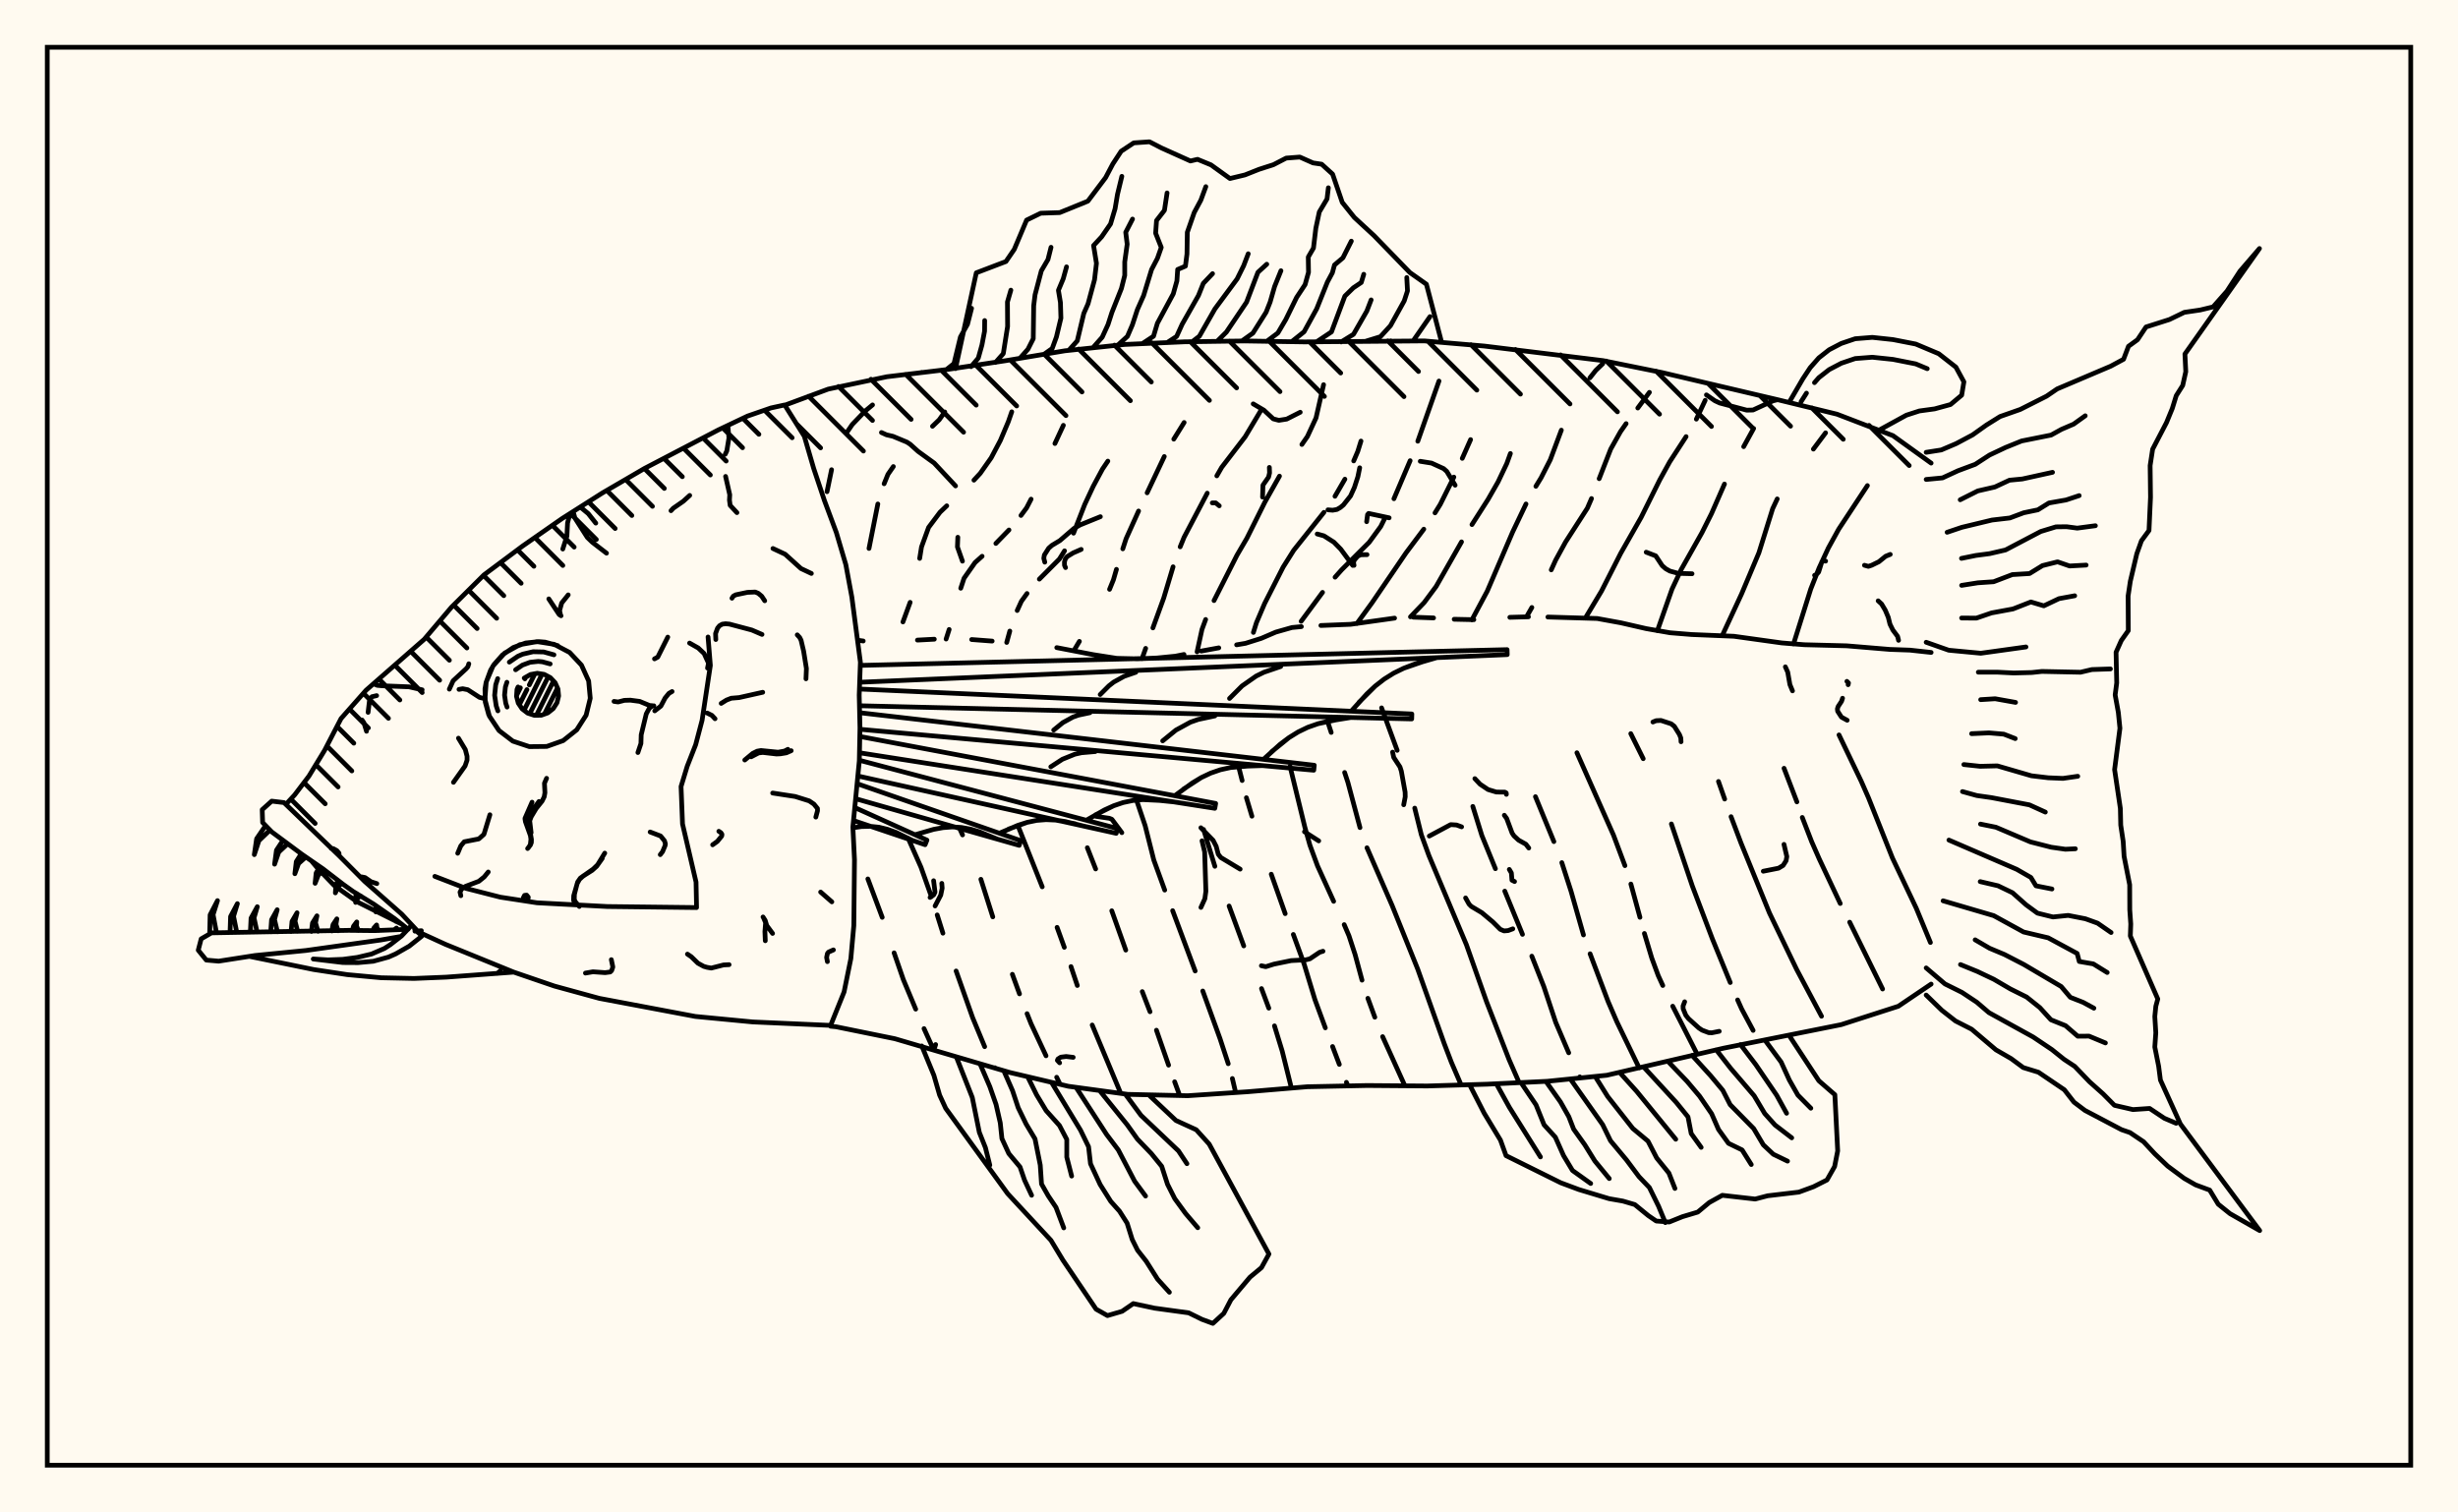 <svg xmlns="http://www.w3.org/2000/svg" width="520" height="320"><rect x="0" y="0" width="520" height="320" fill="floralwhite"/><rect x="10" y="10" width="500" height="300" stroke="black" stroke-width="1" fill="none"/><path stroke="black" stroke-width="1" fill="none" stroke-linecap="round" stroke-linejoin="round" d="
M 166.03 85.73 175.21 82.33 187.62 79.71 200.22 78.2 212.77 76.31 225.28 74.22 237.9 72.88 250.57 72.32 263.26 72.14 275.95 72.34 301.32 72.13 313.96 73.21 339.15 76.3 351.59 78.82 376.29 84.62 388.62 87.63 400.46 92.17 408.54 97.98 
M 408.54 208.21 401.6 212.9 389.52 216.79 364.64 221.77 339.92 227.5 327.3 228.78 314.62 229.39 301.94 229.77 289.25 229.67 276.57 229.93 263.92 230.99 251.26 231.83 238.58 231.54 226.01 229.83 213.66 226.92 189.31 219.77 176.87 217.24 175.72 217.13 
M 181.47 135.46 182.62 135.62 
M 194.09 135.43 197.66 135.24 
M 205.56 135.31 209.9 135.64 
M 223.56 137.02 231.29 138.51 236.26 139.29 240.6 139.39 244.73 139.22 248.67 138.83 250.48 138.47 
M 254.13 137.75 257.84 137.07 
M 261.61 136.43 263.5 136.11 266.83 135.06 269.9 133.74 273.32 132.77 275.31 132.58 
M 279.44 132.34 285.73 132.09 295.03 130.78 
M 299.01 130.58 303.28 130.74 
M 307.64 131.02 311.8 131.11 
M 319.41 130.61 323.35 130.5 
M 327.46 130.55 337.89 130.86 342.88 131.77 348.25 133 353.31 133.88 357.87 134.25 366.81 134.62 376.95 136.03 381.71 136.41 390.67 136.64 399.79 137.4 404.05 137.55 408.54 138.04 
M 184.59 85.67 183.05 86.95 180.31 89.8 179.17 91.47 
M 175.92 99.38 174.96 104.03 
M 183.6 185.96 186.64 194.09 
M 189.15 201.6 191.11 207.27 193.72 213.51 
M 195.48 217.63 197.54 222.18 
M 199.87 87.16 198.7 88.81 197.27 90.19 
M 188.99 98.71 187.85 100.36 187.04 102.35 
M 185.71 106.63 183.84 116.04 
M 192.11 177.33 194.84 183.49 197.05 189.72 
M 198.27 193.58 199.48 197.44 
M 202.27 205.44 205.76 215.3 208.31 221.45 
M 210.48 225.91 210.53 226 
M 214.04 87.13 213.31 89.23 211.63 93.19 209.69 96.86 207.38 100.14 206.04 101.59 
M 200.29 107.02 198.86 108.38 196.45 111.59 194.95 115.72 194.56 118.15 
M 192.54 127.44 191.02 131.59 
M 202.9 175.04 203.63 176.65 
M 207.51 186.04 210.03 193.99 
M 214.17 206.14 215.68 210.28 
M 217.28 214.47 218.12 216.59 221.29 223.38 
M 223.54 227.92 224.28 229.42 
M 224.96 89.99 223.17 93.84 
M 218.13 105.61 217.18 107.45 215.99 109.06 
M 213.45 112.13 210.68 114.98 
M 207.77 117.69 206.28 119.02 203.95 122.34 203.25 124.46 
M 200.8 133.18 200.15 135.21 
M 215.32 174.62 220.49 187.63 
M 223.63 196.21 225.16 200.43 
M 226.57 204.51 227.91 208.51 
M 231.06 216.87 237.1 231.34 
M 234.37 97.56 233.23 99.25 231.27 102.9 229.48 106.73 227.11 112.81 
M 225.21 116.54 224.12 118.28 219.88 122.53 
M 217.27 125.57 216.08 127.22 215.19 129.17 
M 213.63 133.52 212.97 135.93 
M 230.03 179.36 231.79 183.85 
M 235.2 192.7 238.16 201.02 
M 241.65 209.8 243.29 214.06 
M 244.65 217.97 247.22 225.36 
M 248.5 228.88 249.57 231.79 
M 250.51 89.39 248.32 92.91 
M 246.31 96.59 242.68 104.27 
M 240.87 108.12 238.23 113.98 237.53 116.12 
M 236.19 120.46 235.55 122.67 234.73 124.69 
M 228.35 135.7 227.17 137.68 
M 240.44 169.3 242.26 174.69 244.09 181.96 246.4 188.32 
M 248.08 192.68 252.84 205.44 
M 254.45 209.67 258.1 219.75 259.84 225.06 
M 260.71 228.19 261.41 231.16 
M 266.64 87.02 263.42 92.41 258.46 98.87 257.42 100.68 
M 255.4 104.34 250.5 113.67 249.67 115.7 
M 248.17 119.92 246.19 126.53 243.9 132.85 
M 242.37 137.18 241.59 139.38 
M 254.62 175.49 257.01 183.29 
M 260.02 191.69 263.12 200.13 
M 266.88 209.16 268.42 213.3 
M 269.62 217.05 271.25 222.37 273.2 230.21 
M 280.01 81.39 278.41 88.42 276.59 92.35 275.42 94.04 
M 270.68 100.74 267.6 106.22 263.79 113.87 261.67 117.5 256.83 127.07 
M 255.06 131.07 254.28 133.18 253.25 137.92 
M 262.03 162.19 262.78 165.14 
M 263.68 168.78 264.85 172.69 
M 268.94 184.96 271.89 193.31 
M 273.61 197.71 275.9 203.99 278.18 211.5 280.38 217.47 
M 281.91 221.42 283.34 225.2 
M 284.84 228.99 285.16 229.75 
M 287.92 93.32 287.24 95.51 286.38 97.52 
M 284.52 101.38 282.42 105 
M 280.08 108.4 273.69 116.43 271.45 119.99 267.54 127.68 265.8 131.76 265.16 133.81 
M 272.91 162.14 276.04 174.99 277.12 178.83 278.72 183.18 282.14 190.7 
M 284.37 195.63 285.38 197.99 286.68 201.97 288.14 207.38 
M 289.38 211.22 290.85 215.22 
M 292.5 219.33 297.21 229.73 
M 304.42 80.62 299.94 93.35 
M 298.32 97.47 294.89 105.52 
M 293.06 109.46 292.1 111.39 289.65 114.75 283.82 120.57 282.44 122.12 
M 279.79 125.33 275.26 131.46 
M 280.85 152.62 281.62 154.97 
M 284.46 163.44 285.15 165.53 287.71 175.1 
M 289.19 179.37 294.5 191.56 299.92 205.03 305.55 220.85 307.05 224.77 309.11 229.55 
M 311.11 93.01 309.35 96.98 
M 307.57 100.94 304.69 106.72 303.58 108.51 
M 301.21 111.96 297.45 116.98 290.28 127.5 287.05 131.94 
M 292.28 149.77 295.58 158.76 
M 299.29 170.98 300.69 176.62 302.29 181.01 310.22 199.87 314.5 211.98 319.26 224.21 321.38 229.06 
M 319.53 95.95 318.77 98.06 316.92 101.96 314.81 105.65 311.4 110.99 
M 309.19 114.65 303.82 124.08 301.29 127.49 298.39 130.51 
M 311.58 170.62 313.49 176.77 316.36 183.8 
M 318.34 188.54 322.09 197.69 
M 324.06 202.3 326.6 208.73 329.12 216.31 331.87 222.75 
M 334.21 227.84 334.31 228.07 
M 339.06 76.96 337.61 78.35 336.35 79.94 
M 330.31 91.01 327.97 97.27 326.02 101.09 324.92 102.89 
M 322.83 106.63 319.99 112.59 314.64 125.06 311.38 131.16 
M 324.83 168.56 328.73 178.06 
M 330.41 182.51 332.35 188.53 334.99 197.81 
M 336.39 201.8 340.2 211.9 342.06 216.2 346.78 225.96 
M 348.94 83.01 346.48 86.33 
M 344.01 89.63 342.82 91.33 340.75 95.02 338.31 101.28 
M 336.69 105.48 335.81 107.52 331.2 114.68 329.1 118.52 328.17 120.57 
M 324.07 128.53 322.95 130.49 
M 333.6 159.26 341.34 176.69 343.76 183.15 
M 345.02 187.04 346.94 194.08 
M 347.88 197.5 349.43 202.68 350.8 206.4 351.77 208.51 
M 353.87 212.89 358.87 222.7 
M 360.74 84.7 358.87 88.68 
M 356.7 92.38 353.23 97.72 351.13 101.53 347.19 109.46 342.86 117.08 338.81 125.05 335.43 130.69 
M 345 155.22 347.63 160.52 
M 353.59 174.33 358.01 187.43 362.25 198.62 366.04 207.88 
M 367.6 211.56 368.45 213.46 370.88 218.01 
M 370.99 90.65 368.88 94.5 
M 364.82 102.41 362.07 108.68 360.05 112.71 355.67 120.49 353.72 124.65 350.62 133.46 
M 363.55 165.34 364.86 169.06 
M 366.21 172.79 368.32 178.38 374.34 193.18 380.1 205.13 385.35 215.01 
M 386.21 91.58 383.63 95.02 
M 375.98 105.56 375.01 107.63 372.1 116.96 368.44 125.65 364.37 134.42 
M 377.42 162.55 380.14 169.66 
M 381.28 172.95 383.27 178.09 384.88 181.75 389.31 191.16 
M 391.31 195.11 398.27 209.25 
M 395.06 102.74 388.98 111.97 386.79 115.95 384.83 120.18 383.07 124.63 379.42 136.27 
M 389.05 155.49 393.74 165.27 395.29 168.8 400.36 181.55 405.39 192.15 408.39 199.41 
M 202.63 113.67 202.55 115.72 203.61 118.73 
M 278.66 112.98 280.08 113.37 282.2 114.72 283.64 116.19 286.18 119.63 
M 377.7 141.09 378.2 142.21 378.66 144.84 379.21 146.17 
M 377.41 178.65 378.01 181.23 377.85 182.12 377.22 183.11 376.26 183.69 373.03 184.33 
M 312.01 164.74 313.11 165.91 314.81 167.05 316.56 167.58 318.38 167.6 318.65 167.77 318.68 168.07 
M 307.84 102.66 306.07 99.74 305.41 99.15 302.85 97.98 300.46 97.6 
M 196.97 222.01 197.76 221.56 197.94 221 
M 267.1 105.18 267.18 102.65 268.37 100.94 268.58 100.06 268.54 98.89 
M 232.79 109.32 228.51 111.06 227.21 111.8 224.23 114.37 222.52 115.4 221.85 115.99 220.94 117.42 220.82 118.12 221.03 118.94 
M 254.06 191.99 254.89 190.16 255.11 188.58 254.85 180.24 254.29 177.9 
M 383.88 121.72 384.33 121.51 384.74 121.04 385.42 118.85 385.72 118.68 386.22 118.72 
M 231.8 172.71 234.68 173.13 235.22 173.34 237.33 176.17 
M 401.65 135.48 401.45 134.65 400.44 133.29 399.83 132.06 399.47 130.6 398.83 129.09 398.05 127.78 397.33 127.12 
M 275.07 87.22 272.21 88.67 270.54 88.93 269.36 88.62 267.39 86.79 265.12 85.45 
M 390.98 144.87 391.06 144.5 390.72 144.16 
M 320.04 196.52 319.04 196.89 318.18 196.96 317.38 196.62 315.82 195.06 313.5 193.11 311.25 191.77 310.78 191.29 310.05 189.98 
M 319.3 183.95 319.74 184.69 319.86 186.23 320.41 186.51 
M 293.88 109.56 289.53 108.63 289.31 108.88 289.12 110.38 
M 399.89 117.3 398.92 117.69 397.49 118.85 395.96 119.6 395.26 119.83 394.43 119.6 
M 262.36 183.89 258.27 181.43 257.73 180.74 257.29 179.07 256.64 177.8 254.05 175.13 
M 289.2 117.35 287.9 117.37 287.24 117.66 286.5 118.52 286.34 119.03 286.45 119.62 
M 279.88 201.26 279.17 201.48 277.12 202.86 276.25 203.08 273.15 203.24 269.5 203.99 267.78 204.53 266.85 204.33 
M 197.51 186.34 197.81 188.75 197.54 189.32 196.76 189.88 
M 228.73 116.24 227.04 116.98 225.72 117.79 225.35 118.32 225.19 118.9 225.2 119.61 225.42 120.09 
M 199.24 186.9 199.32 187.92 199.02 189.38 197.82 191.68 
M 280.93 107.87 281.93 107.95 282.84 107.79 283.58 107.36 284.21 106.83 285.71 104.93 286.53 103.13 287.26 100.88 287.65 98.97 
M 309.21 174.94 308.14 174.55 306.9 174.47 302.37 176.89 
M 348.26 116.83 350.28 117.61 351.65 119.68 352.38 120.32 353.26 120.82 355.05 121.31 357.96 121.39 
M 202.15 102.81 197.63 97.97 194.21 95.49 192.56 94 191.86 93.54 188.9 92.31 187.55 92 186.47 91.51 
M 356.4 211.95 356.06 212.84 356.08 213.44 356.64 214.8 357.2 215.51 359.4 217.5 360.09 217.96 361.49 218.49 362.17 218.51 363.71 218.2 
M 390.78 152.39 389.57 151.73 388.76 150.48 388.71 149.97 388.86 149.49 389.59 148.38 389.8 147.73 
M 296.96 170.27 297.28 168.59 297.26 167.61 296.46 163.16 296.17 162.26 294.85 160.25 294.61 159.13 
M 376.05 84.57 375.08 84.81 370.86 86.75 369.52 86.78 363.82 85.27 362.79 84.79 361 83.55 
M 227.04 223.71 225.55 223.53 224.42 223.67 223.82 224.05 223.69 224.35 224.17 224.87 
M 349.68 152.76 350.36 152.48 351.38 152.43 353.54 153.14 354.21 153.67 355.29 155.4 355.58 156.13 355.63 156.94 
M 275.97 175.98 278.98 177.91 
M 256.46 106.4 257.19 106.4 257.94 107.02 
M 323.42 179.42 322.81 178.62 321.26 177.75 320.29 176.85 319.89 176.25 318.74 173.16 318.25 172.49 
M 195.01 78.78 195.01 78.78 
M 202.14 77.99 206.54 57.72 212.81 55.33 214.57 52.76 217.18 46.57 220.17 45.11 224.19 44.98 230.14 42.56 233.9 37.57 235.42 34.69 237.18 32 239.85 30.23 243.18 30 245.72 31.31 251.84 34.06 253.34 33.71 256.18 34.88 260.2 37.77 263.37 37.01 266.34 35.83 269.41 34.84 272.1 33.45 274.98 33.23 277.78 34.47 279.6 34.74 281.92 36.84 283.96 42.82 286.51 46 290.68 49.85 298.26 57.66 301.76 60.13 304.98 72.42 
M 301.25 72.13 301.25 72.13 
M 200.22 78.2 201.82 76.92 203.18 71.3 204.68 68.61 205.54 65.23 
M 205.43 77.58 206.96 75.76 207.73 73.01 208.29 70.07 208.31 67.82 
M 210.6 76.69 212.25 74.82 213.16 69.07 213.13 63.88 213.85 61.39 
M 215.77 75.8 217.47 73.88 218.59 71.66 218.68 64.7 218.97 62.36 220.3 57.3 221.7 54.91 222.35 52.32 
M 220.94 74.91 222.6 73.73 223.49 71.29 224.44 67.31 224.34 64 223.91 61.42 224.93 58.98 225.63 56.46 
M 226.12 74.11 227.9 72.12 229.28 66.32 230.18 64.27 231.55 59.19 231.96 55.71 231.35 51.95 233.06 50.1 234.94 47.38 235.9 44.16 236.41 41.11 237.33 37.31 
M 231.32 73.45 233.18 71.34 234.4 68.68 235.23 66.1 237.24 61.04 237.94 58.27 237.94 55.42 238.46 51.66 238.15 49.15 239.59 46.35 
M 236.54 72.97 238.51 71.17 239.56 68.73 240.61 65.52 241.94 62.53 243.62 57.03 244.86 54.66 245.67 52.35 244.48 49.34 244.67 46.66 246.34 44.51 246.9 40.82 
M 241.78 72.63 244.03 71.14 244.85 68.4 248.21 62.17 248.98 59.43 249.14 57.02 250.78 56.31 251.11 53.74 251.18 49.15 252.64 44.97 254.04 42.36 255.1 39.49 
M 247.02 72.42 248.92 71.18 250.09 68.6 253.54 62.52 254.56 59.96 256.52 57.9 
M 252.26 72.27 253.73 71.14 257.02 65.36 261.72 59.01 263.1 56.22 264.07 53.69 
M 257.51 72.19 259.45 70.26 263.71 63.94 266.12 57.61 267.99 55.9 
M 262.75 72.13 265.06 70.48 267.85 66.06 268.7 63.91 269.65 60.61 270.99 57.28 
M 267.99 72.22 270.34 70.45 272.01 67.61 274.31 62.92 276.1 60.21 276.82 57.61 276.77 54.38 277.87 52.48 278.37 48.29 279.1 44.85 280.74 42.09 281.02 39.73 
M 273.24 72.31 275.88 70.2 278.55 65.34 280.81 59.69 281.87 57.71 282.32 56.06 284.1 54.55 285.88 51.02 
M 278.48 72.36 281.68 70.22 284.51 62.65 286.3 60.9 287.98 59.77 288.51 58.03 
M 283.73 72.35 286.34 70.73 289.16 65.81 290.07 63.45 
M 288.97 72.18 292.03 71.24 294.16 68.91 297.07 63.66 297.76 61.54 297.61 58.72 
M 294.21 72.11 294.22 72.11 
M 298.96 72.12 302.52 66.99 
M 182 140.78 318.83 137.45 318.86 138.5 181.87 144.35 
M 181.81 145.78 298.68 151.06 298.65 152.11 181.82 149.32 
M 181.85 150.79 278.04 161.91 277.93 162.96 181.93 154.3 
M 181.9 155.82 257.18 169.99 257 171.02 181.83 159.27 
M 181.8 160.85 236.39 175.29 236.14 176.31 181.49 164.18 
M 181.34 165.81 215.93 177.86 215.62 178.86 181.03 168.99 
M 180.84 170.86 196.1 177.75 195.71 178.72 180.57 173.61 
M 304 139.13 299.25 140.51 296.98 141.38 294.83 142.43 292.82 143.69 290.93 145.16 289.16 146.82 285.84 150.48 
M 285.8 151.8 281.1 152.56 278.84 153.12 276.67 153.88 274.62 154.87 272.67 156.08 270.81 157.48 267.28 160.67 
M 267.14 161.98 262.57 162.13 260.34 162.39 258.19 162.86 256.13 163.57 254.14 164.51 252.22 165.67 248.52 168.36 
M 248.29 169.66 243.91 169.21 241.76 169.18 239.65 169.37 237.6 169.8 235.6 170.48 233.64 171.37 229.81 173.55 
M 229.5 174.84 225.37 173.82 223.33 173.51 221.3 173.42 219.29 173.58 217.3 173.99 215.33 174.62 211.42 176.29 
M 211.02 177.55 207.21 175.99 205.3 175.42 203.38 175.07 201.44 174.96 199.49 175.11 197.52 175.47 193.58 176.61 
M 193.09 177.84 189.55 176.11 187.76 175.46 185.94 175.02 184.1 174.83 182.24 174.88 180.44 175.14 
M 301.6 139.79 296.98 141.38 294.83 142.43 292.82 143.69 290.93 145.16 287.48 148.61 
M 270.94 141.02 267.4 142.23 265.75 143.04 262.76 145.13 260.11 147.78 
M 240.28 142.24 237.82 143.09 235.6 144.32 234.59 145.11 232.75 146.95 
M 283.43 152.14 278.84 153.12 276.67 153.88 274.62 154.87 272.67 156.08 269.02 159.04 
M 257.01 151.47 253.49 152.22 251.83 152.8 248.76 154.48 245.97 156.75 
M 230.59 150.79 228.14 151.31 226.98 151.72 224.85 152.89 222.91 154.47 
M 264.84 162.01 260.34 162.39 258.19 162.86 256.13 163.57 254.14 164.51 250.35 166.97 
M 231.72 159.01 228.79 159.26 227.4 159.57 224.76 160.64 222.3 162.24 
M 246.09 169.39 241.76 169.18 239.65 169.37 237.6 169.8 235.6 170.48 231.72 172.42 
M 227.43 174.28 223.33 173.51 221.3 173.42 219.29 173.58 217.3 173.99 213.37 175.41 
M 243.3 231.91 248.78 237.07 253.07 239.03 255.81 242.06 268.45 265.33 266.87 268.2 264.44 270.22 260.4 275.01 258.9 277.88 256.59 280 254.31 279.16 251.48 277.77 244.2 276.77 239.75 275.81 237.39 277.44 234.29 278.35 231.88 276.99 224.87 266.62 222.33 262.42 213.18 252.55 200.07 234.5 198.78 231.7 197.57 227.52 195.01 221.3 
M 238.07 231.5 241.38 235.98 249.31 243.5 251.1 246.21 
M 232.85 231.02 238.46 237.97 240.62 241 243.58 244.08 245.77 246.77 246.99 250.56 248.53 253.61 250.82 256.75 253.39 259.76 
M 227.68 230.12 234.1 240.02 236.58 243.3 240.03 249.91 242.35 253.06 
M 222.53 229.13 228.59 239.12 230.29 242.62 230.7 246.22 232.74 250.62 234.99 254.19 236.84 256.26 238.44 258.78 239.52 262.24 240.65 264.51 242.48 266.84 244.9 270.66 247.39 273.41 
M 217.44 227.88 219.29 231.63 221.31 234.98 224.14 238.14 225.68 241.08 225.68 244.83 226.71 248.83 
M 212.36 226.55 214.21 230.77 215.4 234.36 217.07 237.8 218.96 240.96 220.07 246.51 220.34 250.51 221.76 253.01 223.4 255.45 225.04 259.79 
M 207.33 225.09 209.41 229.93 210.72 233.68 211.61 237.58 211.96 240.9 213.42 244.07 215.79 246.9 216.75 249.7 218.24 252.89 
M 202.3 223.58 205.69 232.2 207.18 239.58 208.47 242.81 209.4 246.52 
M 378.51 219.1 384.79 228.67 388.17 231.61 388.77 243.5 388.12 246.81 386.51 249.65 383.65 251.09 380.57 252.22 373.95 253 371.32 253.69 364.36 252.9 361.6 254.43 359.17 256.45 355.93 257.42 353.13 258.55 350.38 258.34 348.7 257.19 345.85 254.86 343.33 254.12 340.41 253.61 334.02 251.68 330.19 250.25 318.61 244.51 317.43 241.23 313.98 235.52 310.91 229.52 
M 373.35 220.03 376.8 224.7 378.55 228.53 380.36 231.71 383.09 234.47 
M 368.2 220.99 371.43 225.23 375.87 231.74 377.96 235.54 
M 363.07 222.11 366.11 226.01 371.1 231.84 373.33 235.59 375.52 238.03 379.05 240.74 
M 357.96 223.28 361.9 227.61 364.47 230.69 366.02 233.72 371 238.78 373.04 242.22 375.15 244.21 378.16 245.67 
M 352.88 224.58 356.9 228.78 359.56 231.93 362.1 235.64 363.56 238.97 365.67 241.9 368.55 243.3 370.49 246.39 
M 347.78 225.81 354.61 233.23 357.1 236.3 357.78 239.83 359.89 242.76 
M 342.65 226.91 346.25 230.91 354.51 241.04 
M 337.48 227.78 340.11 231.99 345.43 238.76 348.64 241.44 350.48 245 353.06 248.19 354.34 251.45 
M 332.27 228.37 339.05 237.95 340.71 241.36 344.1 245.43 346.74 248.96 348.93 251.25 350.88 255.22 352.31 258.68 
M 327.04 228.79 330.12 233.14 331.89 236.27 332.91 238.9 335.27 242.21 337.39 245.63 340.45 249.36 
M 321.81 229.11 324.95 233.76 326.65 237.98 329.04 240.6 330.77 244.49 332.67 247.65 336.52 250.4 
M 316.57 229.32 319.31 234.28 325.89 244.78 
M 407.49 95.7 410.69 95.2 413.83 93.86 417.3 92.02 420.25 89.92 423.12 88.13 427.39 86.63 432.96 83.82 435.2 82.29 446.54 77.47 449.25 76.01 450.29 73.27 452.2 71.88 454 69.18 458.94 67.61 462.11 66.08 465.45 65.59 468.19 64.93 471.13 61.6 473.87 57.38 478 52.58 462.23 74.9 462.41 78.64 461.76 81.55 460.39 83.72 459.55 86.44 458.33 89.41 455.4 95.04 454.87 98.5 454.95 105.21 454.63 112.24 453.03 114.42 452.05 117.16 450.68 122.97 450.21 126.09 450.25 133.42 448.77 135.52 447.66 138 447.8 144.48 447.47 147.03 448.14 150.73 448.48 154.08 447.35 162.83 448.57 171.05 448.65 174.58 449.17 178.05 449.36 181.19 450.54 187.19 450.56 192.49 450.77 195.5 450.68 198.04 456.49 211.36 456.07 212.92 455.86 215.07 456.07 218.51 455.86 221.53 456.67 225.58 457.05 228.52 461.27 237.81 478.05 260.36 471.77 256.78 469.28 254.78 467.47 251.8 464.48 250.69 462.07 249.31 458.58 246.72 455.86 244.12 453.49 241.57 450.61 239.63 448.81 239.01 441.08 234.94 438.76 233.19 436.72 230.57 431.24 226.86 428.02 225.87 425.45 223.97 422.25 222.12 417.11 217.76 413.7 216.02 410.8 213.75 407.49 210.53 
M 407.49 101.44 410.95 101.11 414.22 99.6 417.87 98.24 420.89 96.28 424.3 94.67 427.68 93.3 433.92 92.05 436.11 90.84 438.69 89.73 441.14 87.97 
M 414.69 105.74 418.41 103.87 422.02 103.04 425.11 101.6 427.83 101.34 434.22 99.93 
M 411.92 112.62 415.03 111.57 421.41 110.03 425.2 109.59 428.13 108.49 431.12 107.87 433.46 106.42 437.09 105.78 439.86 104.86 
M 414.96 118.14 418.01 117.52 420.91 117.14 424.28 116.36 431.73 112.45 434.94 111.47 437.19 111.44 439.45 111.74 443.29 111.23 
M 414.99 123.85 418.41 123.31 421.76 123.08 425.72 121.57 429.36 121.35 432.09 119.67 435.29 118.87 437.83 119.75 441.33 119.56 
M 414.99 130.76 418.11 130.78 421.32 129.68 425.86 128.84 429.64 127.36 432.38 128.18 435.59 126.66 438.91 126.05 
M 407.49 135.89 412.26 137.57 419.04 138.21 428.6 136.88 
M 418.52 142.22 422.46 142.21 426.01 142.39 429.83 142.29 431.97 142.06 440.14 142.23 442.55 141.66 446.47 141.53 
M 419.02 148.03 422.09 147.84 426.4 148.61 
M 417.1 155.23 420.77 155.06 423.91 155.33 426.33 156.27 
M 415.46 161.76 418.91 162.13 422.54 162.04 429.76 164.14 433.31 164.56 436.43 164.69 439.56 164.24 
M 415.17 167.48 418.2 168.32 421.3 168.76 429.33 170.29 432.7 171.82 
M 418.98 174.36 422.24 175.02 429.56 178.13 433.93 179.25 436.94 179.68 439.05 179.58 
M 412.3 177.74 426.65 183.93 429.64 185.65 430.72 187.42 434.1 188.09 
M 418.92 186.53 422.69 187.41 425.75 188.88 428.63 191.44 431.03 193.2 434.31 194.01 437.54 193.68 441.17 194.39 443.75 195.32 446.61 197.3 
M 411.07 190.59 421.78 193.73 428.1 197.19 433.3 198.42 439.43 201.73 439.88 203.43 442.85 203.94 445.79 205.76 
M 417.85 198.85 420.91 200.63 424.04 201.94 428.15 204.06 436.05 208.72 437.99 211.01 440.71 212.08 442.97 213.31 
M 414.75 204.08 418.34 205.55 421.8 207.19 425.31 209.24 428.74 210.95 431.53 213.18 433.88 215.76 436.98 217.01 439.56 219.24 441.94 219.22 445.41 220.66 
M 407.49 204.79 411.47 208.18 415.07 209.97 418.2 212.05 420.77 214.25 430.13 219.41 434.09 222.07 436.66 224.13 438.93 225.63 442.04 228.87 444.91 231.43 447.32 233.86 451.23 234.76 454.76 234.52 457.88 236.6 460.37 237.66 
M 378.51 85.11 381.39 80.16 382.95 77.8 384.78 75.72 386.97 74 389.54 72.66 392.47 71.67 396.1 71.38 400.47 71.85 405.28 72.79 410.15 74.84 413.78 77.68 415.47 80.79 415 83.61 412.64 85.59 409.28 86.51 406.05 86.95 403.3 87.84 397.83 90.84 
M 381.02 84.99 382.17 83.18 
M 383.86 80.96 384.78 79.91 386.97 78.2 389.54 76.85 392.47 75.86 396.1 75.58 400.47 76.04 405.28 76.99 407.72 78.01 
M 60.48 170.19 62.33 168.19 65.36 164.2 68.65 158.79 72.15 152.03 77.44 146.04 89.75 135.26 95.5 128.48 102.39 121.63 110.56 115.53 118.9 109.72 127.42 104.31 136.33 99.12 151.93 90.98 158.14 88.03 163.11 86.31 166 85.68 170.16 92.31 172.14 99.11 174.41 105.9 176.93 112.67 178.94 119.47 180.21 126.33 182.02 140.1 181.77 147.07 181.93 154.01 181.79 160.97 180.43 174.98 180.77 181.9 180.63 195.82 180 202.82 178.57 209.87 175.72 216.95 159.25 216.22 147.12 215.06 126.79 211.23 117.29 208.63 108.68 205.68 94.24 199.8 87.97 196.93 
M 85 195.53 75.53 190.79 70.7 187.34 67.2 183.71 65.92 182.18 
M 149.79 134.77 150.28 140.79 148.53 152.4 147.17 157.56 145.38 162.13 144.08 166.41 144.39 174.33 147.25 186.62 147.36 192.02 128.47 191.8 113.6 191.01 105.85 189.82 98.58 187.96 91.99 185.42 
M 86.34 196.61 83.48 194.36 79.08 191.3 74.69 188.6 72.62 187.12 68.34 183.83 63.82 180.71 57.49 176.01 55.56 174.02 55.47 171.31 57.48 169.5 60.08 169.81 71.74 181.05 77.14 186.48 84.99 193.41 88.11 196.74 
M 84.83 198.13 80.56 198.88 64.72 201.1 53.95 202.16 46.26 203.36 43.64 203.13 41.94 201.04 42.56 198.64 44.75 197.37 73.77 196.84 79.24 196.9 86.35 196.61 
M 87.72 196.62 87.75 196.62 
M 103.53 151.51 102.59 147.96 102.86 144.29 104.3 140.9 106.77 138.17 109.99 136.39 113.61 135.75 117.24 136.32 120.5 138.04 123.01 140.72 124.53 144.07 124.87 147.74 124 151.31 122.02 154.41 119.14 156.7 115.67 157.93 111.99 157.97 108.5 156.81 105.57 154.57 103.53 151.51 
M 103.39 151.2 102.66 148.54 102.6 145.77 102.83 144.4 103.78 141.81 104.49 140.62 106.32 138.55 108.6 136.99 111.2 136.04 113.95 135.75 115.33 135.86 118 136.6 
M 105.33 150.4 104.97 149.33 104.64 147.11 104.87 144.88 105.29 143.58 
M 107.75 140.09 109.56 138.85 110.59 138.4 112.78 137.89 115.03 137.94 117.19 138.54 
M 107.27 149.6 106.99 148.78 106.74 147.07 106.92 145.35 107.24 144.35 
M 109.08 141.71 110.52 140.72 112.15 140.12 113.86 139.94 114.73 140.02 116.39 140.47 
M 109.64 148.76 109.27 147.34 109.37 145.87 109.59 145.35 
M 110.9 143.47 112.23 142.71 113.67 142.45 115.13 142.68 116.43 143.37 117.44 144.44 118.04 145.78 118.18 147.25 117.83 148.68 117.04 149.92 115.89 150.83 114.5 151.33 113.03 151.34 111.63 150.88 110.46 149.98 109.64 148.76 
M 111.22 143.27 111.04 143.63 
M 110.09 145.53 109.28 147.15 
M 113.16 142.55 111.98 144.91 
M 111.48 145.9 109.87 149.11 
M 114.69 142.61 112.91 146.18 
M 112.87 146.27 110.86 150.29 
M 116 143.14 112.06 151.02 
M 117.1 144.09 113.48 151.34 
M 117.94 145.56 115.18 151.08 
M 61.52 169.07 66.67 174.22 
M 64.31 165.58 68.8 170.06 
M 66.82 161.79 71.53 166.5 
M 69.15 157.82 74.43 163.11 
M 71.29 153.68 74.85 157.24 
M 73.93 150.02 77.93 154.02 
M 76.88 146.67 82.18 151.98 
M 80.17 143.67 84.59 148.1 
M 83.54 140.75 89.32 146.53 
M 86.88 137.8 93.01 143.92 
M 90.16 134.78 95.07 139.69 
M 93.05 131.38 98.77 137.1 
M 95.97 128.01 100.94 132.98 
M 99.13 124.87 105.07 130.81 
M 102.28 121.73 106.58 126.03 
M 105.87 119.03 110.25 123.41 
M 109.48 116.34 112.95 119.81 
M 113.16 113.72 119.07 119.64 
M 116.86 111.14 121.47 115.75 
M 120.64 108.62 126.16 114.15 
M 124.49 106.17 130.14 111.82 
M 128.37 103.76 133.67 109.07 
M 132.34 101.44 138.03 107.13 
M 136.32 99.12 140.54 103.34 
M 140.46 96.98 144.35 100.86 
M 144.61 94.83 150.28 100.5 
M 148.74 92.66 153.62 97.55 
M 152.89 90.52 157.09 94.73 
M 157.16 88.5 160.55 91.89 
M 161.74 86.79 167.58 92.62 
M 134.95 159.22 135.59 157.31 135.65 155.46 136.72 151.04 137.35 149.87 137.81 149.49 138.33 149.33 
M 112.56 169.72 111.05 173.17 111.16 173.86 112.21 176.79 112.32 177.55 112.2 178.69 111.8 179.34 
M 166.68 158.54 165.96 158.91 164.61 159.15 160.98 158.79 160.19 158.93 159.24 159.4 157.56 160.8 
M 76.59 152.33 76.99 152.92 77.54 154.72 
M 161.36 146.47 156.37 147.59 154.69 147.73 153.69 148.12 152.57 148.82 
M 96.83 180.53 97.48 178.98 98.21 178.1 101.3 177.49 102.38 176.52 103.64 172.38 
M 120.21 125.86 118.83 127.58 118.38 129.19 118.59 130.13 
M 141.95 108.05 142.42 107.54 144.56 106.05 145.91 104.82 
M 128.31 117.04 125.3 114.72 124.26 113.72 121.64 109.63 121.24 108.23 
M 153.43 96.1 153.76 95.4 154.21 92.66 153.98 90.01 
M 161.21 134.23 159.05 133.3 154.3 132.04 153.5 131.97 152.79 132.06 152.22 132.39 151.8 132.9 151.38 134.04 151.43 135.31 
M 123.85 205.88 125.44 205.61 128.02 205.79 129.09 205.65 129.39 205.37 129.65 204.6 129.33 203.04 
M 89.31 145.95 86.55 145.32 80.74 145.09 79.8 145 79.02 144.67 
M 167.38 158.83 166.36 159.28 165.11 159.49 164.27 159.53 161.38 159.2 160.49 159.3 158.91 160.12 
M 70.05 179.5 70.5 179.55 71.26 179.97 71.71 180.49 71.76 181.08 
M 116.1 126.71 118.3 130.03 118.69 130.28 
M 79.68 147.18 78.69 147.41 78.19 148.02 77.87 150.72 
M 154.24 204.1 153.07 204.16 150.48 204.82 149.6 204.67 148.87 204.46 147.65 203.79 146.24 202.42 145.43 201.87 
M 155.9 108.46 154.47 106.93 154.32 105.82 154.38 104.67 153.5 100.8 
M 170.51 143.62 170.6 141.44 170.01 137.77 169.47 135.46 169.18 134.88 168.66 134.32 
M 79.72 186.95 78.49 186.55 77.23 185.67 76.45 185.52 
M 102.6 147.84 101.45 147.55 98.96 145.93 97.88 145.72 97.1 145.86 
M 122.56 191.79 121.67 190.74 121.49 190.24 121.52 189.22 122.1 186.95 122.59 186.06 123.35 185.36 125.26 184.15 126.22 183.29 127.41 181.61 
M 115.63 164.67 115.18 165.71 115.28 167.72 115.13 168.59 114.67 169.51 113.41 171.08 112.37 172.82 112.06 173.65 112.36 176.18 
M 114.02 169.57 112.95 171.03 111.98 172.77 111.73 173.53 112.43 177.62 112.41 178.27 112.21 178.79 111.62 179.53 
M 138.51 150.4 139.81 149.39 140.71 147.68 141.51 146.7 142.18 146.31 
M 171.65 121.33 169.45 120.29 166.1 117.26 163.52 116.05 
M 110.72 189.92 110.97 189.44 111.4 189.38 111.76 189.82 111.69 190.25 
M 96.99 156.18 98.44 158.59 98.81 160.01 98.81 160.83 98.39 162.06 95.93 165.52 
M 139.68 180.82 140.16 180.21 140.7 178.92 140.77 178.55 140.58 177.9 139.76 176.88 137.54 176.03 
M 141.27 134.8 139.15 139.03 138.46 139.4 
M 175.98 190.81 173.61 188.74 
M 99.18 140.44 98.98 141.06 98.62 141.49 95.86 144.04 95.06 145.81 
M 172.59 172.88 172.95 171.54 172.94 171.05 172.19 170.13 171.19 169.45 168.22 168.52 163.46 167.79 
M 152.07 175.88 152.52 176.19 152.73 176.52 152.69 176.88 151.76 178.02 150.76 178.74 
M 175.04 203.46 174.87 202.57 175.05 201.72 175.29 201.43 176.31 200.98 
M 145.88 136.06 147.72 137.1 148.96 138.27 149.89 140.32 149.68 141.35 
M 161.9 199.04 161.82 197.09 161.97 195.22 161.52 194.16 
M 163.44 197.49 162.21 195.82 161.88 194.73 161.42 194.01 
M 161.78 127.11 161.14 126.14 160.41 125.53 159.77 125.26 158.12 125.33 155.65 125.85 155.14 126.12 154.85 126.57 
M 149.61 150.86 150.61 151.36 151.27 152.07 
M 129.9 148.4 130.76 148.52 132.08 148.18 133.36 148.14 135.33 148.4 137.41 149.26 137.99 149.31 
M 97.49 189.51 97.32 188.76 97.66 188.11 98.48 187.53 101.3 186.46 102.44 185.54 103.29 184.49 
M 119.06 116.16 119.93 113.43 120.07 110.64 120.58 108.65 
M 126.04 110.68 124.45 108.67 122.76 107.27 
M 121.5 190.91 121.34 190.46 121.37 189.52 122.21 186.6 122.78 185.78 125.5 183.87 126.43 182.97 127.94 180.5 
M 89.2 198.1 86.58 200.18 83.71 201.82 82.18 202.5 78.97 203.38 75.74 203.67 72.54 203.65 66.27 202.9 69.4 203.09 72.54 202.97 75.62 202.56 78.6 201.85 81.33 200.67 82.58 199.87 84.95 198.03 86.98 195.88 
M 87.99 196.9 88.89 197.67 
M 83.69 194.52 83.8 194.97 84.07 194.82 
M 79.56 191.65 79.52 192.95 79.94 192.36 80.3 192.18 
M 75.48 189.06 75.27 189.54 75.23 190.93 75.75 189.95 76.32 189.56 
M 71.53 186.28 71.07 187.12 70.95 188.91 71.55 187.53 72.35 186.91 
M 67.67 183.37 66.88 184.71 66.66 186.89 67.36 185.11 68.62 184.05 
M 63.73 180.64 62.68 182.29 62.38 184.86 63.16 182.7 64.7 181.33 
M 59.87 177.79 58.49 179.88 58.09 182.84 58.97 180.28 60.87 178.52 
M 56.19 174.67 54.29 177.46 53.8 180.82 54.77 177.87 57.12 175.62 
M 87.78 197.02 89.14 196.91 
M 83.42 196.7 83.88 196.35 84.09 196.64 
M 78.87 196.9 79.11 196.33 79.67 195.7 79.74 196.27 80.12 196.88 
M 74.55 196.86 74.78 195.98 75.47 195.06 75.41 195.93 75.83 196.89 
M 70.21 196.96 70.45 195.64 71.26 194.41 71.07 195.58 71.54 196.92 
M 65.89 197.08 66.11 195.29 67.05 193.77 66.74 195.24 67.28 197.05 
M 61.58 197.1 61.78 194.94 62.84 193.12 62.41 194.89 62.97 197.06 
M 57.27 197.16 57.45 194.6 58.64 192.48 58.07 194.55 58.69 197.15 
M 52.97 197.18 53.11 194.25 54.43 191.84 53.74 194.2 54.38 197.17 
M 48.67 197.24 48.78 193.91 50.22 191.19 49.41 193.86 50.09 197.25 
M 44.36 197.59 44.45 193.56 46.01 190.55 45.08 193.51 45.79 197.31 
M 52.77 202.35 66.35 205.13 73.47 206.21 80.64 206.87 87.57 207.02 94.43 206.74 108.68 205.68 
M 105.8 205.44 105.2 205.96 
M 168.49 89.65 173.6 94.76 
M 171.06 83.83 182.66 95.43 
M 177.4 81.77 184.58 88.96 
M 184.25 80.24 192.75 88.73 
M 191.61 79.2 203.85 91.44 
M 199.12 78.32 206.52 85.72 
M 206.57 77.38 215.08 85.89 
M 213.73 76.15 225.51 87.93 
M 220.89 74.92 228.9 82.93 
M 228.21 73.85 239.14 84.78 
M 235.77 73.02 243.57 80.82 
M 243.66 72.52 255.86 84.71 
M 251.81 72.28 261.61 82.07 
M 260.09 72.16 270.79 82.86 
M 268.55 72.23 280.19 83.87 
M 277.06 72.35 283.63 78.92 
M 285.39 72.29 297.02 83.92 
M 293.6 72.11 300.09 78.6 
M 302.08 72.19 312.43 82.54 
M 311.18 72.91 321.66 83.39 
M 320.59 73.93 332.14 85.47 
M 330.15 75.09 342.18 87.13 
M 339.84 76.39 351.08 87.63 
M 350.36 78.52 362.07 90.23 
M 361.42 81.19 370.83 90.59 
M 372.39 83.77 378.8 90.17 
M 383.29 86.28 389.95 92.94 
M 395.4 90 403.9 98.5 
"/></svg>